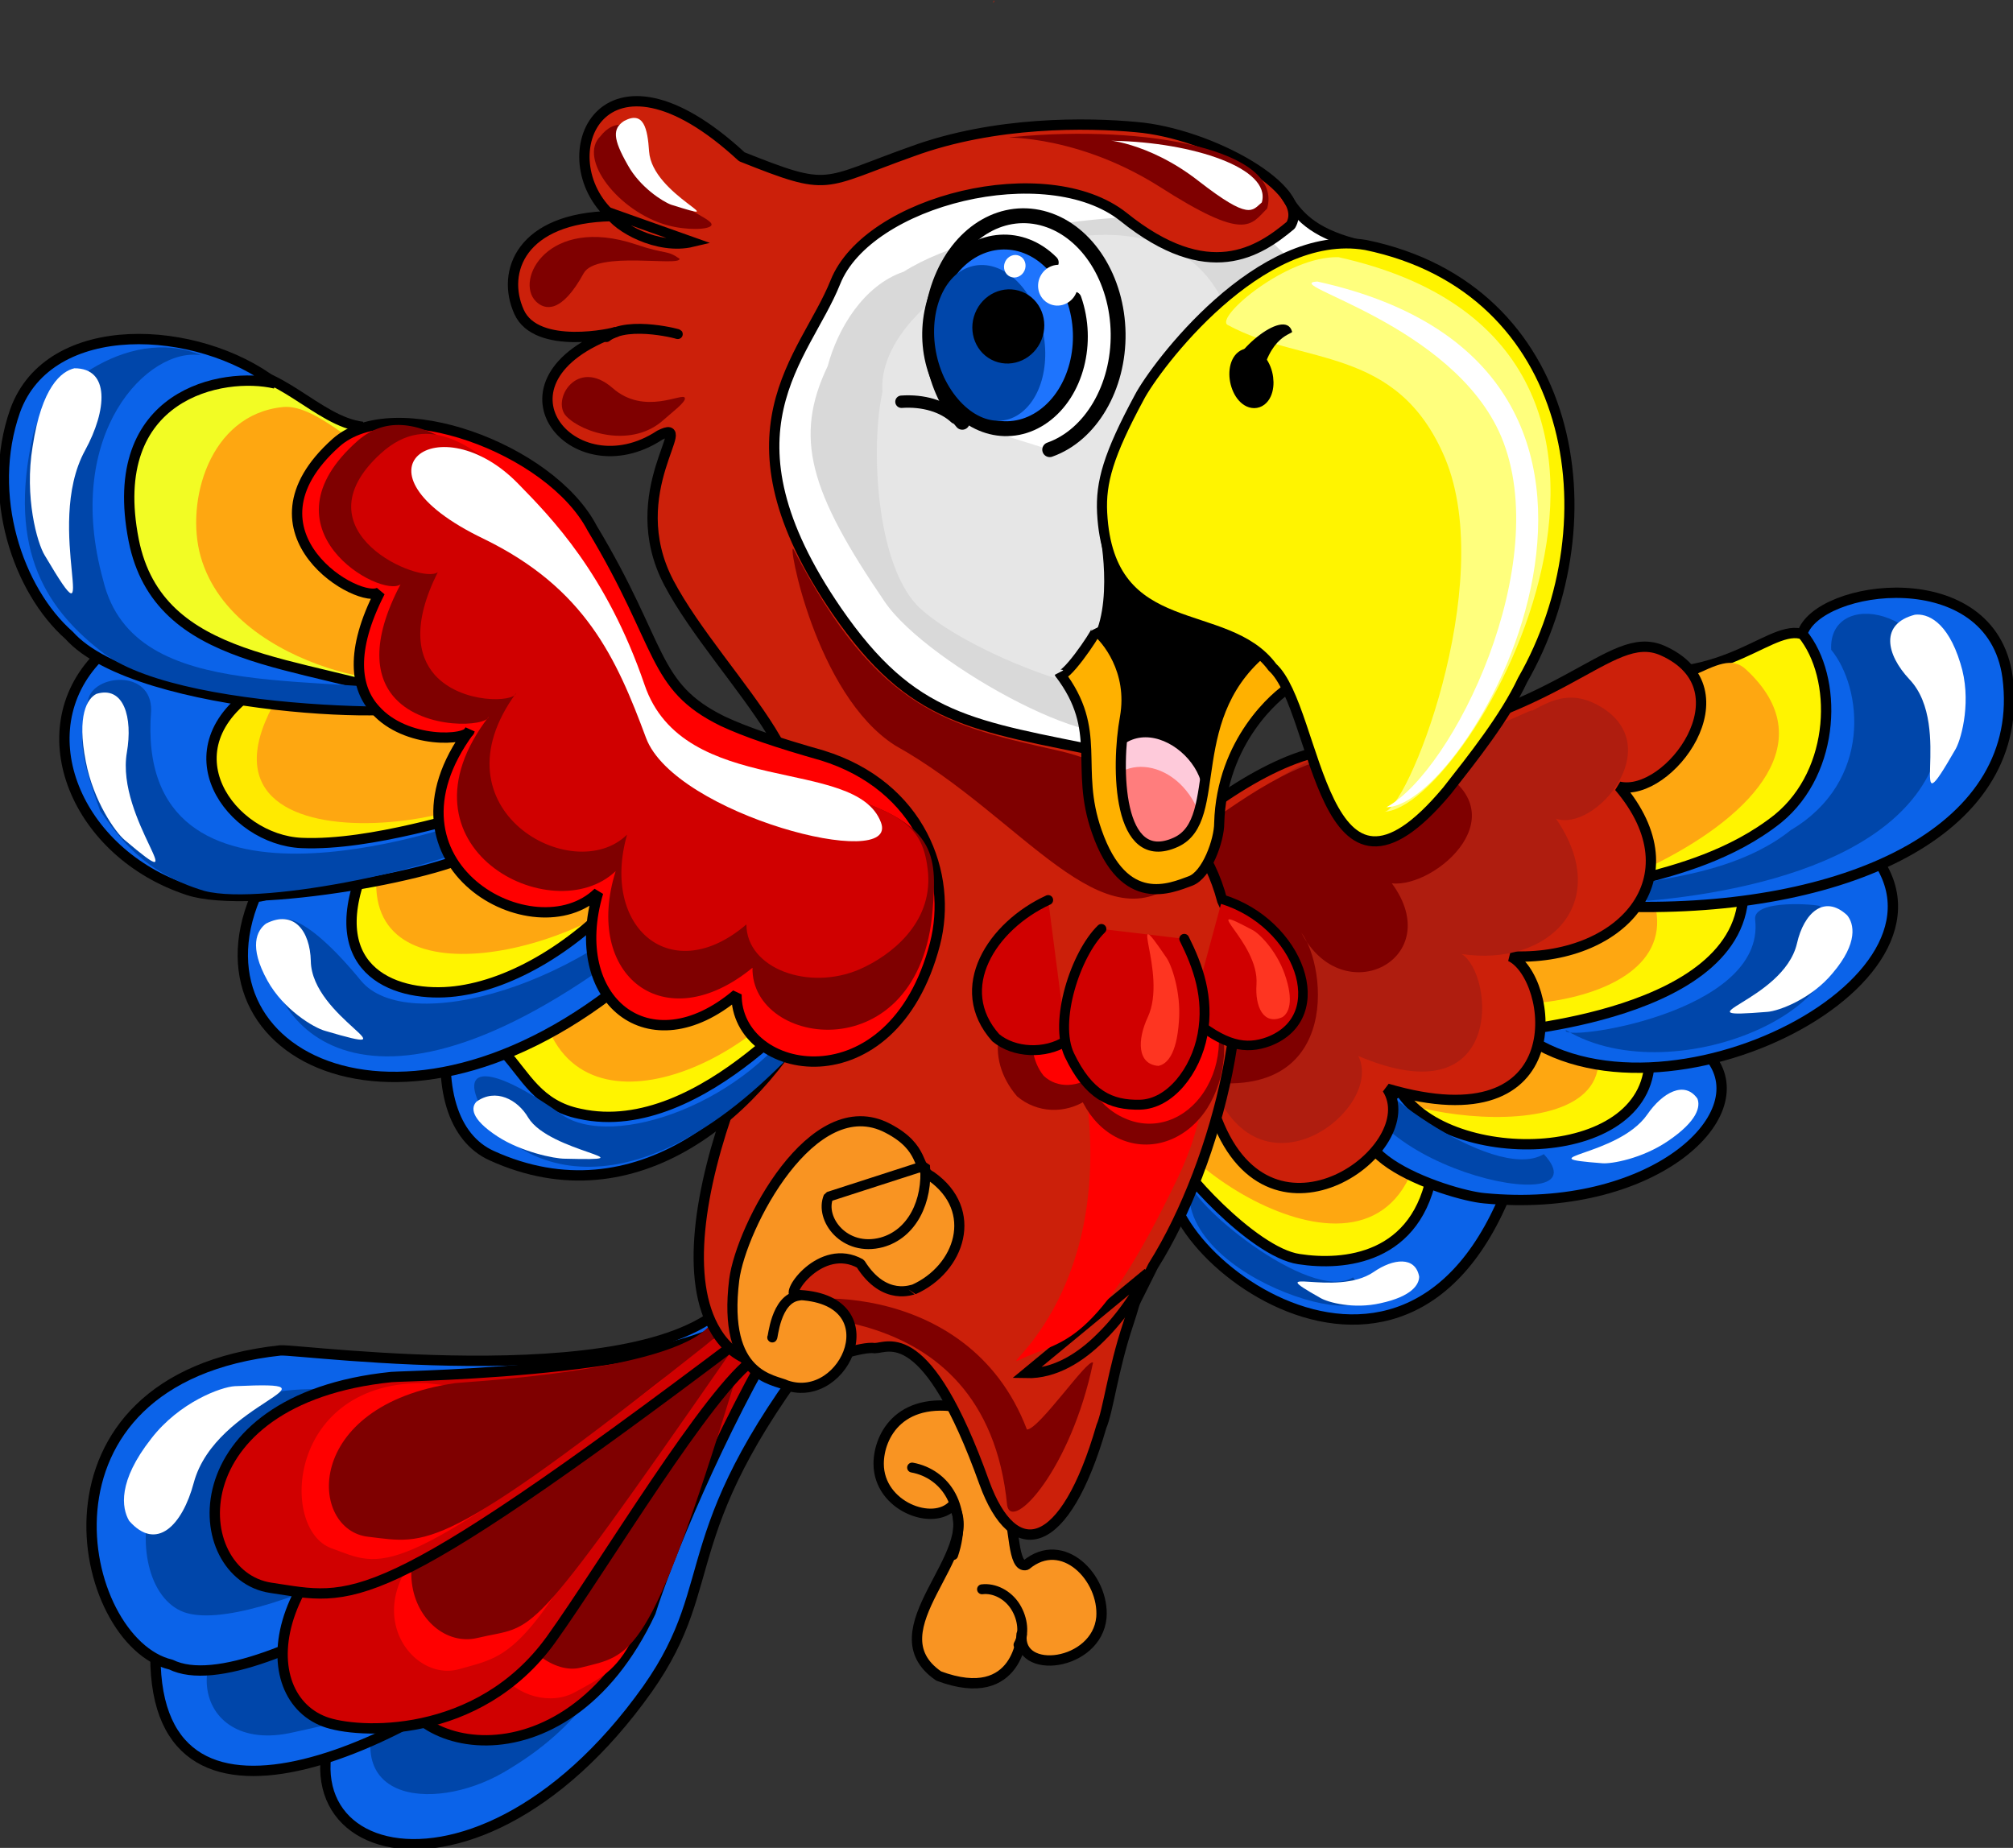 <svg width="195" height="179" viewBox="0 0 195 179" fill="none" xmlns="http://www.w3.org/2000/svg">
<rect x="0" y="0" width="195" height="179" fill="#333333" stroke="none"/>
<g clip-path="url(#clip0_520_4365)">
<path fill-rule="evenodd" clip-rule="evenodd" d="M118.11 16.439C125.106 22.556 144.032 25.945 131.66 33.978C106.99 39.358 109.936 69.498 108.169 75.32C106.549 80.699 92.41 72.298 84.751 66.624C78.197 61.687 70.759 42.674 73.042 35.747C74.441 31.546 81.732 18.724 86.887 17.102C96.092 14.965 106.033 16.808 118.11 16.439Z" fill="white"/>
<path fill-rule="evenodd" clip-rule="evenodd" d="M122.381 21.671C123.043 26.535 140.275 32.283 139.097 32.504C120.319 36.557 110.745 64.855 109.493 69.793C108.389 74.362 89.905 64.487 85.708 58.297C78.417 47.611 76.871 42.379 80.184 35.452C81.142 31.841 83.646 27.64 87.549 26.314C95.428 21.303 113.544 19.829 122.381 21.671Z" fill="#D9D9D9"/>
<path fill-rule="evenodd" clip-rule="evenodd" d="M111.114 65.592C110.304 69.645 94.25 63.602 89.169 58.96C84.824 54.98 84.309 43.19 85.487 37.957C84.309 22.187 141.233 4.28 111.114 65.592Z" fill="#E6E6E6"/>
<path fill-rule="evenodd" clip-rule="evenodd" d="M35.85 161.098C21.711 179.079 45.203 188.291 62.729 163.604C70.314 152.845 64.644 148.497 80.918 128.231C82.244 125.947 40.342 155.35 35.85 161.098Z" fill="#0B63E9" stroke="black" stroke-linejoin="bevel"/>
<path fill-rule="evenodd" clip-rule="evenodd" d="M37.621 163.383C31.803 174.51 41.818 175.689 48.74 171.71C64.131 162.793 59.639 150.781 73.484 133.684C74.956 132.579 38.136 161.761 37.621 163.383Z" fill="#0046AA"/>
<path fill-rule="evenodd" clip-rule="evenodd" d="M58.826 135.085C35.482 139.433 15.82 152.697 15.378 156.087C11.917 181.29 37.102 170.531 50.357 159.772C51.535 158.814 60.151 150.929 65.012 143.854C78.635 124.252 74.659 132.874 81.654 124.031C84.232 120.862 63.612 133.39 58.826 135.085Z" fill="#0B63E9" stroke="black" stroke-linejoin="bevel"/>
<path fill-rule="evenodd" clip-rule="evenodd" d="M55.439 151.739C44.467 164.562 34.746 166.404 28.413 167.804C18.251 170.162 16.631 158.15 27.382 154.392C40.858 159.256 58.974 130.958 71.419 132.432C66.78 138.475 58.237 149.381 55.439 151.739Z" fill="#0046AA"/>
<path fill-rule="evenodd" clip-rule="evenodd" d="M71.2 125.357C64.204 135.453 29.004 130.663 27.163 130.81C1.83 133.537 7.427 159.108 16.559 161.245C24.954 165.372 51.98 146.138 60.375 138.032C62.584 135.895 72.894 126.462 71.2 125.357Z" fill="#0B63E9" stroke="black" stroke-linejoin="bevel"/>
<path fill-rule="evenodd" clip-rule="evenodd" d="M62.142 131.4C57.797 138.401 32.244 134.642 30.918 134.569C12.582 134.127 11.035 153.655 17.81 156.161C24.512 158.593 47.266 146.507 49.623 141.496C50.286 140.096 63.467 132.358 62.142 131.4Z" fill="#0046AA"/>
<path fill-rule="evenodd" clip-rule="evenodd" d="M18.77 143.633C17.665 147.76 15.161 150.339 12.51 147.318C11.774 146.065 11.405 143.486 14.646 139.359C17.37 135.822 21.421 134.348 22.746 134.274C34.087 133.758 20.905 135.674 18.77 143.633Z" fill="white"/>
<path fill-rule="evenodd" clip-rule="evenodd" d="M67.66 12.018V11.87V12.018Z" fill="#CC200A"/>
<path d="M67.66 12.018V11.87" stroke="#CC200A" stroke-width="0.043" stroke-linecap="square" stroke-linejoin="bevel"/>
<path fill-rule="evenodd" clip-rule="evenodd" d="M95.572 115.482C84.158 103.986 65.822 147.023 63.023 156.161C54.554 174.215 37.396 169.499 38.427 161.319C39.458 153.213 61.182 133.095 66.705 132.579C71.197 132.063 95.278 113.493 95.572 115.482Z" fill="#D00000" stroke="black" stroke-linejoin="bevel"/>
<path fill-rule="evenodd" clip-rule="evenodd" d="M66.342 135.527C67.52 139.58 52.645 150.928 51.908 151.518C42.335 160.287 51.025 166.551 55.737 163.898C60.377 161.319 62.144 161.319 67.373 137.295C67.888 134.937 67.52 135.158 66.342 135.527Z" fill="#FF0000"/>
<path fill-rule="evenodd" clip-rule="evenodd" d="M70.391 131.326C71.054 136.706 54.853 144.517 54.043 144.96C43.438 151.739 51.244 162.793 56.252 161.54C61.186 160.288 62.88 160.951 71.127 133.979C72.011 131.253 71.569 131.326 70.391 131.326Z" fill="#7F0000"/>
<path fill-rule="evenodd" clip-rule="evenodd" d="M74.735 123.736C73.041 131.253 46.089 140.685 44.689 141.275C25.469 149.676 24.217 164.046 31.434 166.772C34.527 167.952 46.309 168.615 53.379 158.814C58.46 151.739 68.696 134.569 73.188 131.547C81.215 126.094 76.502 123.883 74.735 123.736Z" fill="#D00000" stroke="black" stroke-linejoin="bevel"/>
<path fill-rule="evenodd" clip-rule="evenodd" d="M63.907 133.39C63.686 138.253 45.938 146.36 45.055 146.875C33.125 153.729 39.237 163.162 44.466 161.688C49.694 160.214 51.314 160.73 64.275 135.748C65.527 133.242 65.085 133.316 63.907 133.39Z" fill="#FF0000"/>
<path fill-rule="evenodd" clip-rule="evenodd" d="M70.389 127.273C69.652 132.8 49.328 141.127 48.37 141.643C34.599 148.791 40.27 160.066 46.235 158.666C52.052 157.266 50.579 160.066 70.536 131.326C72.156 128.599 71.714 127.273 70.389 127.273Z" fill="#7F0000"/>
<path fill-rule="evenodd" clip-rule="evenodd" d="M72.968 126.315C69.065 132.947 39.462 133.242 37.915 133.389C17.001 135.527 18.106 152.55 26.206 153.802C34.233 154.981 36.001 156.75 71.716 129.779C75.251 127.126 74.588 126.978 72.968 126.315Z" fill="#D00000" stroke="black" stroke-linejoin="bevel"/>
<path fill-rule="evenodd" clip-rule="evenodd" d="M64.203 131.621C61.184 136.78 42.258 134.053 41.301 133.979C27.825 133.685 27.015 148.128 32.096 149.971C37.104 151.813 38.061 153.434 63.172 134.421C65.603 132.579 65.234 132.358 64.203 131.621Z" fill="#FF0000"/>
<path fill-rule="evenodd" clip-rule="evenodd" d="M69.065 127.936C66.266 132.8 45.205 133.831 44.101 133.979C29.225 136.116 29.888 148.275 35.706 148.865C41.376 149.528 42.628 150.707 68.181 130.442C70.685 128.452 70.243 128.378 69.065 127.936Z" fill="#7F0000"/>
<path fill-rule="evenodd" clip-rule="evenodd" d="M93.807 136.485C87.253 134.937 85.117 139.064 85.117 141.791C85.117 145.917 90.419 147.907 92.334 145.77C95.28 150.486 84.454 157.929 90.935 162.351C98.814 165.299 99.035 158.003 98.962 158.298C98.52 162.351 106.252 161.393 106.694 156.677C106.988 152.845 102.938 148.644 99.403 151.592C98.078 151.96 98.299 147.686 97.636 146.286C95.501 147.686 96.679 138.474 93.807 136.485Z" fill="#F99422" stroke="black" stroke-linejoin="bevel"/>
<path d="M88.356 142.159C91.596 142.748 93.879 146.064 92.332 150.633" stroke="black" stroke-width="0.96" stroke-miterlimit="6.06" stroke-linecap="round"/>
<path d="M95.129 153.95C96.307 153.802 97.633 154.465 98.369 155.644C99.106 156.824 99.253 158.297 98.664 159.329" stroke="black" stroke-width="0.96" stroke-linecap="round" stroke-linejoin="bevel"/>
<path fill-rule="evenodd" clip-rule="evenodd" d="M149.918 86.667C154.263 89.246 168.254 85.12 168.402 85.341C174.587 101.922 139.608 102.511 142.038 96.984C143.29 95.805 142.186 89.762 141.449 87.699C142.996 88.952 146.899 88.952 149.918 86.667Z" fill="#FFF400"/>
<path fill-rule="evenodd" clip-rule="evenodd" d="M136.739 96.837C142.188 100.522 158.168 99.711 158.315 99.932C166.563 118.871 124.588 111.502 127.386 106.122C128.859 105.091 127.313 98.458 126.355 96.174C128.344 97.795 133.204 98.606 136.739 96.837Z" fill="#FFF400"/>
<path fill-rule="evenodd" clip-rule="evenodd" d="M158.389 65.075C168.699 66.033 172.528 59.106 175.621 62.054C192.19 77.751 144.913 94.258 144.766 86.446C144.766 82.614 155.885 69.423 158.389 65.075Z" fill="#FFF400" stroke="black" stroke-linejoin="bevel"/>
<path fill-rule="evenodd" clip-rule="evenodd" d="M126.428 105.386C128.049 110.176 142.556 115.039 142.408 115.26C134.971 133.241 106.03 112.902 112.142 109.586C114.057 109.291 117.739 103.47 118.623 101.259C119.064 103.322 122.305 105.68 126.428 105.386Z" fill="#FFF400"/>
<path fill-rule="evenodd" clip-rule="evenodd" d="M153.677 67.507C162.956 68.318 166.417 62.275 169.142 64.855C184.091 78.709 141.527 93.3 141.453 86.373C141.453 83.057 151.395 71.34 153.677 67.507Z" fill="#FEA711"/>
<path fill-rule="evenodd" clip-rule="evenodd" d="M145.945 87.257C149.259 89.174 159.863 86.299 159.937 86.447C164.797 98.827 138.213 98.975 140.054 94.922C140.937 94.037 140.127 89.542 139.538 87.995C140.717 88.953 143.736 88.953 145.945 87.257ZM139.096 97.501C142.926 100.006 154.045 99.417 154.119 99.564C159.789 112.829 130.554 107.818 132.542 104.06C133.573 103.323 132.542 98.68 131.88 97.059C133.205 98.164 136.593 98.754 139.096 97.501ZM124.147 103.765C125.62 107.892 137.108 112.608 137.035 112.755C131.953 127.641 108.536 109.292 113.175 106.712C114.648 106.491 117.299 101.775 117.962 99.933C118.33 101.701 120.907 103.765 124.147 103.765Z" fill="#FEA711"/>
<path fill-rule="evenodd" clip-rule="evenodd" d="M138.8 113.271C137.695 106.712 145.796 114.008 146.385 114.302C136.002 142.6 108.313 118.724 114.131 112.092C113.762 112.681 121.274 121.303 125.839 121.966C130.111 122.63 137.401 122.04 138.8 113.271Z" fill="#0B63E9" stroke="black" stroke-linejoin="bevel"/>
<path fill-rule="evenodd" clip-rule="evenodd" d="M135.634 105.681C140.347 113.198 160.303 112.903 159.788 102.144C161.482 99.933 165.458 102.07 165.753 102.512C170.171 108.26 159.788 117.619 143.808 116.072C140.273 115.777 125.84 110.987 135.634 105.681Z" fill="#0B63E9" stroke="black" stroke-linejoin="bevel"/>
<path fill-rule="evenodd" clip-rule="evenodd" d="M180.847 82.025C192.482 94.553 160.817 110.618 147.12 99.933C144.101 99.859 170.022 98.753 168.844 85.415C171.937 84.015 180.7 81.804 180.847 82.025Z" fill="#0B63E9" stroke="black" stroke-linejoin="bevel"/>
<path fill-rule="evenodd" clip-rule="evenodd" d="M174.589 61.391C176.062 56.601 192.925 54.243 194.472 65.592C196.386 80.257 179.302 88.142 158.388 87.847C150.508 84.899 163.248 86.447 172.232 79.299C177.903 74.656 178.05 65.592 174.589 61.391Z" fill="#0B63E9" stroke="black" stroke-linejoin="bevel"/>
<path fill-rule="evenodd" clip-rule="evenodd" d="M115.308 114.303C114.646 116.071 126.87 126.315 131.067 123.735C136.738 130.294 113.246 124.251 115.308 114.303ZM176.283 87.773C183.131 96.985 162.291 106.197 151.687 99.785C151.024 100.964 171.054 98.238 170.023 89.1C169.729 87.036 176.209 87.626 176.283 87.773ZM177.387 62.939C177.093 56.97 187.623 58.738 188.212 67.729C189.243 81.731 172.011 86.152 159.64 87.257C152.718 84.605 165.678 86.668 173.484 80.404C181.437 75.688 180.406 66.624 177.387 62.939ZM131.509 102.07C130.699 103.986 144.617 114.745 149.551 111.797C155.884 118.651 128.858 112.829 131.509 102.07Z" fill="#0046AA"/>
<path fill-rule="evenodd" clip-rule="evenodd" d="M184.973 65.812C182.69 63.38 182.101 60.433 185.489 59.548C186.667 59.401 188.655 60.138 189.907 64.265C191.012 67.728 190.054 71.413 189.465 72.518C184.384 81.362 189.392 70.455 184.973 65.812ZM174.074 91.384C174.737 88.436 176.725 86.594 178.935 88.657C179.597 89.468 180.039 91.31 177.535 94.258C175.474 96.763 172.307 97.942 171.202 98.016C162.145 98.753 172.749 97.058 174.074 91.384ZM159.567 107.965C161.04 105.828 163.176 104.648 164.427 106.417C164.722 107.154 164.501 108.554 161.555 110.544C159.052 112.239 156.106 112.755 155.222 112.681C147.564 112.091 156.695 112.091 159.567 107.965ZM133.057 123.219C134.971 121.893 137.107 121.672 137.475 123.661C137.475 124.398 136.812 125.577 133.719 126.241C131.142 126.83 128.638 126.167 127.902 125.725C122.011 122.408 129.375 125.725 133.057 123.219Z" fill="white"/>
<path fill-rule="evenodd" clip-rule="evenodd" d="M130.7 72.592C151.467 69.792 155.812 60.728 161.04 63.012C169.509 66.771 161.629 77.309 156.843 76.203C164.428 85.12 156.916 93.153 146.312 92.637C150.51 94.627 152.719 110.839 134.382 105.459C138.064 111.207 123.189 122.188 117.887 108.481C105.957 105.681 104.19 105.165 101.465 98.016C100.729 91.016 120.759 71.634 130.7 72.592Z" fill="#CC200A" stroke="black" stroke-linejoin="bevel"/>
<path fill-rule="evenodd" clip-rule="evenodd" d="M133.277 71.708C141.893 72.814 148.226 68.54 148.447 68.834C150.435 67.729 152.35 66.845 155.074 68.466C161.555 72.372 154.485 80.625 150.73 79.299C156.326 87.479 149.993 93.669 141.598 92.416C144.765 94.406 145.796 108.334 131.583 102.291C134.16 107.449 121.862 116.956 117.37 104.796C108.092 101.48 107.723 99.638 105.956 93.374C105.662 87.405 127.165 70.898 133.277 71.708Z" fill="#AF1D0F"/>
<path fill-rule="evenodd" clip-rule="evenodd" d="M108.757 82.246C112.807 87.331 124.663 67.802 138.508 74.14C147.713 78.562 139.023 86.078 134.826 85.562C140.202 92.858 130.113 98.09 126.063 90.352C128.566 93.595 130.113 107.597 115.017 104.501C118.183 108.628 101.835 82.688 108.757 82.246Z" fill="#7F0000"/>
<path fill-rule="evenodd" clip-rule="evenodd" d="M125.03 21.818C121.937 24.397 117.076 27.64 108.829 21.007C101.391 15.112 84.085 19.386 80.919 27.345C77.973 34.714 69.136 41.789 81.066 59.18C88.43 69.866 94.101 70.234 107.43 72.961C107.945 76.498 115.898 77.677 118.402 87.257C122.158 94.774 118.181 112.313 111.701 122.63C109.197 127.715 110.375 124.988 109.271 128.304C107.798 132.726 107.356 136.632 106.693 138.179C103.158 150.412 98.224 151.517 95.353 143.632C89.756 128.009 86 130.589 84.748 130.589C82.023 130.22 73.26 135.452 69.357 128.967C66.338 124.03 67.737 115.187 70.978 106.344C71.714 100.375 70.241 100.006 77.016 93.595C80.256 90.5 64.497 81.878 72.671 80.035C83.644 77.53 69.726 65.813 64.792 56.454C60.152 47.611 67.59 40.315 63.908 42.157C55.513 47.684 46.529 36.851 59.711 32.135C59.563 32.282 51.978 33.977 50.285 30.219C48.517 26.313 50.505 21.081 59.269 20.934C52.935 15.333 58.238 2.584 71.861 15.186C80.551 18.649 79.446 17.839 88.357 14.67C96.383 11.722 105.368 11.87 110.081 12.312C117.15 12.901 127.092 18.355 125.03 21.818Z" fill="#CC200A" stroke="black" stroke-linejoin="bevel"/>
<path fill-rule="evenodd" clip-rule="evenodd" d="M45.351 86.447C45.351 86.373 45.351 86.299 45.277 86.299L45.351 86.447Z" fill="#CC200A"/>
<path d="M45.351 86.447C45.351 86.373 45.351 86.299 45.277 86.299" stroke="#CC200A" stroke-width="0.043" stroke-linecap="square" stroke-linejoin="bevel"/>
<path d="M131.216 23.587C127.092 22.482 125.693 20.86 124.441 18.797" stroke="black" stroke-width="0.96" stroke-miterlimit="2.04" stroke-linecap="round"/>
<path d="M58.754 32.651C60.889 30.956 66.265 32.504 65.603 32.356M111.186 123.293C111.186 123.293 109.492 126.757 106.62 129.557C104.706 131.473 102.202 133.094 99.403 133.021L111.186 123.293ZM58.975 20.565C59.711 21.966 63.688 24.25 67.075 23.439L58.975 20.565Z" stroke="black" stroke-width="0.96" stroke-miterlimit="4.04" stroke-linecap="round"/>
<path fill-rule="evenodd" clip-rule="evenodd" d="M58.166 13.196C59.344 11.649 61.775 10.985 63.174 16.291C64.057 19.755 69.212 21.081 68.918 21.818C68.697 22.26 66.561 22.334 64.646 21.818C59.86 20.492 55.957 15.333 58.166 13.196ZM54.852 40.315C53.379 38.768 55.883 34.567 59.344 37.589C62.437 40.315 66.193 37.957 66.34 38.547C66.487 38.915 65.088 39.947 64.352 40.61C61.259 43.484 56.399 41.936 54.852 40.315ZM51.907 29.188C52.79 30.072 54.41 30.367 56.546 26.461C57.798 24.25 65.972 25.871 65.825 25.061C64.573 24.176 64.573 24.692 61.553 23.661C53.085 20.86 49.845 27.124 51.907 29.188ZM105.885 131.989C103.75 142.306 98.079 148.423 97.564 145.843C95.502 124.399 73.262 128.231 74.882 126.978C75.398 125.136 93.734 123.367 99.478 138.474C100.657 138.474 105.37 131.547 105.885 131.989Z" fill="#7F0000"/>
<path fill-rule="evenodd" clip-rule="evenodd" d="M114.134 114.008C106.033 130.958 102.867 129.705 98.817 131.695C96.313 132.947 107.653 125.946 105.297 106.565C109.568 88.216 121.94 97.575 114.134 114.008Z" fill="#FF0000"/>
<path fill-rule="evenodd" clip-rule="evenodd" d="M102.643 72.74C110.376 74.509 118.108 81.289 114.499 84.973C106.914 92.122 99.035 79.078 86.737 72.225C78.931 67.287 76.206 52.033 76.869 53.212C85.043 68.982 91.892 70.308 102.643 72.74Z" fill="#7F0000"/>
<path fill-rule="evenodd" clip-rule="evenodd" d="M62.878 14.671C62.73 12.46 62.362 10.691 60.447 11.723C59.343 12.46 59.343 13.418 60.816 15.997C61.994 18.134 64.203 19.534 65.013 19.829C71.567 21.892 63.172 18.945 62.878 14.671Z" fill="white"/>
<path fill-rule="evenodd" clip-rule="evenodd" d="M122.746 20.197C121.126 21.818 120.684 23.439 112.289 18.06C103.526 12.533 95.867 13.491 98.15 13.27C111.184 12.017 124.366 14.596 122.746 20.197Z" fill="#7F0000"/>
<path fill-rule="evenodd" clip-rule="evenodd" d="M122.232 19.608C121.274 20.418 121.053 21.376 116.119 17.544C111.038 13.565 106.546 13.565 107.872 13.639C115.53 13.786 123.189 16.292 122.232 19.608Z" fill="white"/>
<path fill-rule="evenodd" clip-rule="evenodd" d="M58.09 93.227C55.144 98.68 43.067 100.744 43.141 101.112C45.056 107.008 48.517 110.103 52.493 111.208C61.183 113.566 72.303 106.492 74.88 98.533C75.175 97.649 72.744 94.553 72.744 93.227C70.462 94.038 63.539 97.796 58.09 93.227Z" fill="#FFF400"/>
<path fill-rule="evenodd" clip-rule="evenodd" d="M79.667 96.027C73.849 107.818 61.551 118.282 47.633 111.945C43.878 110.25 42.331 105.239 43.583 98.459C59.489 84.31 46.382 100.375 48.885 101.996C50.873 104.133 52.125 107.081 56.176 107.892C68.179 110.545 80.183 94.553 79.667 96.027Z" fill="#0B63E9" stroke="black" stroke-linejoin="bevel"/>
<path fill-rule="evenodd" clip-rule="evenodd" d="M51.685 78.341C45.794 83.205 31.139 83.942 31.066 84.31C29.151 102.733 58.681 95.732 68.328 85.121C69.064 84.31 67.739 81.141 68.401 79.888C65.308 80.331 55.735 83.205 51.685 78.341Z" fill="#FFF400"/>
<path fill-rule="evenodd" clip-rule="evenodd" d="M51.536 80.036C47.191 83.499 36.514 84.162 36.514 84.383C35.041 97.501 56.544 92.269 63.613 84.678C64.129 84.089 63.245 81.804 63.687 80.994C61.478 81.362 54.482 83.425 51.536 80.036ZM64.35 89.763C60.594 94.479 52.199 95.88 52.199 96.174C54.408 111.724 73.407 103.323 78.93 93.374C79.372 92.637 72.524 91.753 72.818 90.647C70.535 91.532 68.621 93.374 64.35 89.763Z" fill="#FEA711"/>
<path fill-rule="evenodd" clip-rule="evenodd" d="M24.735 86.889C17.96 103.028 40.715 113.566 63.322 92.711C64.206 87.552 60.671 84.826 60.818 86.005C55.884 91.605 49.625 95.364 44.102 96.027C38.579 96.69 31.288 94.258 35.118 84.383C32.319 75.393 30.478 86.447 24.735 86.889Z" fill="#0B63E9" stroke="black" stroke-linejoin="bevel"/>
<path fill-rule="evenodd" clip-rule="evenodd" d="M25.983 91.311C25.688 99.491 35.924 112.092 63.687 89.763C64.423 84.752 66.927 82.762 67.148 83.868C56.838 95.732 39.385 100.375 34.967 94.995C29.517 88.363 26.13 87.405 25.983 91.311Z" fill="#0046AA"/>
<path fill-rule="evenodd" clip-rule="evenodd" d="M30.108 93.08C30.035 90.206 28.488 88.069 25.764 89.469C24.88 90.132 24.07 91.68 25.911 94.996C27.457 97.796 30.403 99.565 31.507 99.859C40.492 102.512 30.182 98.607 30.108 93.08Z" fill="white"/>
<path fill-rule="evenodd" clip-rule="evenodd" d="M35.114 41.347C30.769 40.831 26.866 35.378 22.08 35.967C12.212 37.294 10.813 48.864 11.549 53.138C14.642 64.855 39.606 70.234 35.261 66.992C34.746 66.624 35.188 59.77 37.176 58.002C39.312 56.086 30.033 54.759 29.812 50.337C28.707 46.211 34.599 41.568 35.114 41.347Z" fill="#F2FC24" stroke="black" stroke-linejoin="bevel"/>
<path fill-rule="evenodd" clip-rule="evenodd" d="M38.354 66.403C31.211 69.94 13.905 66.108 13.684 66.403C-1.044 88.584 47.412 86.889 45.865 79.667C44.54 78.12 48.222 70.161 49.989 67.434C47.264 69.129 41.742 69.35 38.354 66.403Z" fill="#FFEA00"/>
<path fill-rule="evenodd" clip-rule="evenodd" d="M38.502 44.958C35.335 44.442 30.843 39.063 27.382 39.431C20.239 40.168 17.956 48.643 19.429 53.875C22.669 65.445 42.258 67.434 39.017 64.781C38.649 64.487 38.87 59.181 40.269 57.854C41.816 56.454 35.041 55.128 34.82 51.738C33.936 48.495 38.134 45.032 38.502 44.958ZM48.443 65.15C42.331 68.245 31.58 67.729 27.456 66.624C14.937 86.005 52.126 79.889 50.726 73.551C47.56 69.35 51.315 67.729 48.443 65.15Z" fill="#FEA711"/>
<path fill-rule="evenodd" clip-rule="evenodd" d="M9.487 63.676C2.492 70.898 7.425 82.689 18.251 86.226C24.289 88.216 44.172 84.531 46.749 82.099C46.381 81.583 47.854 78.783 46.455 78.783C45.277 78.783 36.072 81.952 29.223 81.657C22.375 81.362 15.82 72.519 25.026 66.624C28.266 66.329 13.169 60.433 9.487 63.676Z" fill="#0B63E9" stroke="black" stroke-linejoin="bevel"/>
<path fill-rule="evenodd" clip-rule="evenodd" d="M26.647 37.147C19.209 31.399 4.776 30.588 1.462 39.8C-1.41 47.98 1.756 57.191 6.69 61.539C13.392 69.056 41.964 69.793 40.639 67.95C29.298 63.823 15.38 64.56 12.95 52.327C10.151 38.105 21.639 35.968 26.647 37.147Z" fill="#0B63E9" stroke="black" stroke-linejoin="bevel"/>
<path fill-rule="evenodd" clip-rule="evenodd" d="M8.53 67.803C7.793 71.488 7.425 72.225 9.708 78.562C11.549 81.141 13.905 84.531 19.797 86.3C25.688 87.847 44.245 83.647 46.749 81.363C46.381 80.92 47.486 79.299 46.086 79.299C43.656 80.183 12.874 90.943 14.642 68.835C14.716 64.782 9.045 65.297 8.53 67.803ZM19.502 34.42C12.212 31.325 4.111 38.326 3.228 42.011C0.576 53.58 4.774 59.255 10.076 63.308C18.324 69.424 46.675 68.909 44.687 67.656C31.653 64.782 13.022 68.687 10.002 56.233C6.026 41.937 14.421 33.536 19.502 34.42ZM46.086 106.05C47.927 111.871 59.562 119.978 76.721 102.07C75.984 98.459 77.605 96.838 78.046 97.649C72.523 106.86 59.342 111.429 54.408 107.966C48.295 103.618 45.203 103.249 46.086 106.05Z" fill="#0046AA"/>
<path fill-rule="evenodd" clip-rule="evenodd" d="M8.239 43.632C10.374 39.726 10.669 35.673 7.208 35.673C5.956 35.968 4.041 37.441 3.158 43.263C2.348 48.127 3.599 52.622 4.336 53.801C10.227 63.75 4.115 51.148 8.239 43.632ZM12.289 72.888C12.878 69.498 11.995 66.403 9.343 67.213C8.46 67.656 7.429 69.277 8.312 73.772C9.049 77.604 11.184 80.626 12.068 81.362C19.211 87.405 11.184 79.373 12.289 72.888Z" fill="white"/>
<path fill-rule="evenodd" clip-rule="evenodd" d="M79.667 73.183C89.166 76.13 92.333 84.679 90.566 91.458C86.442 107.229 71.272 104.355 71.346 96.322C62.877 103.47 54.85 96.838 57.943 86.447C51.831 92.416 35.851 83.794 45.498 70.751C45.277 71.782 39.312 72.077 36.366 68.761C34.452 66.698 33.862 63.087 36.808 57.339C34.967 58.739 22.743 51.664 32.537 42.895C38.134 37.884 53.304 43.411 57.354 51.148C64.276 62.645 63.098 66.477 70.02 69.866C72.229 70.898 75.249 71.93 79.667 73.183Z" fill="#FF0000" stroke="black" stroke-linejoin="bevel"/>
<path fill-rule="evenodd" clip-rule="evenodd" d="M96.238 0.227C96.238 0.153 96.312 0.079 96.312 0.079L96.238 0.227Z" fill="#CC200A"/>
<path d="M96.238 0.227C96.238 0.153 96.312 0.079 96.312 0.079" stroke="#CC200A" stroke-width="0.043" stroke-linecap="square" stroke-linejoin="bevel"/>
<path fill-rule="evenodd" clip-rule="evenodd" d="M81.216 76.941C90.642 79.668 90.789 82.689 90.347 88.142C89.095 103.765 72.747 101.481 72.894 93.743C64.352 100.744 56.472 94.48 59.639 84.384C53.527 90.206 37.62 82.099 47.341 69.424C47.12 70.382 41.155 70.751 38.283 67.656C36.442 65.666 35.853 62.202 38.799 56.602C36.958 58.002 24.881 51.296 34.675 42.674C40.272 37.81 48.151 45.695 52.938 52.254C59.786 63.234 60.228 70.382 67.077 73.551C69.359 74.583 76.871 75.835 81.216 76.941Z" fill="#7F0000"/>
<path fill-rule="evenodd" clip-rule="evenodd" d="M79.007 76.131C87.181 78.784 89.464 79.668 89.906 84.605C90.274 89.469 86.297 92.564 83.278 93.891C78.344 96.028 72.306 93.817 72.306 89.543C65.089 95.733 58.167 89.911 60.744 80.847C55.516 86.005 41.745 78.415 49.993 67.14C49.845 68.024 44.691 68.245 42.113 65.371C40.493 63.529 39.904 60.434 42.408 55.423C40.861 56.676 28.563 51.517 36.885 43.927C41.671 39.579 46.163 43.558 50.287 47.169C58.682 54.465 60.229 69.277 66.194 72.299C69.949 74.951 75.251 75.025 79.007 76.131Z" fill="#D00000"/>
<path fill-rule="evenodd" clip-rule="evenodd" d="M50.213 46.874C53.379 50.117 58.755 55.57 62.437 66.329C66.193 77.383 82.909 73.183 85.339 79.668C87.18 84.531 65.382 78.931 62.584 71.488C59.712 63.75 56.693 56.97 46.825 52.18C33.054 45.548 42.628 39.063 50.213 46.874ZM51.17 108.261C50.139 106.492 48.003 105.387 46.162 106.713C45.647 107.229 45.5 108.334 48.224 110.103C50.507 111.577 53.674 112.24 54.705 112.24C63.394 112.461 53.232 111.65 51.17 108.261Z" fill="white"/>
<path fill-rule="evenodd" clip-rule="evenodd" d="M71.125 123.957C69.947 133.464 75.028 133.611 76.206 134.2C81.95 136.116 86.442 125.652 77.09 125.431C75.986 125.431 79.52 120.272 83.35 122.41C85.706 126.168 88.504 124.841 88.504 124.915C92.996 122.925 94.911 117.251 90.198 113.935C88.725 113.198 89.683 111.208 86.001 109.292C78.71 105.46 71.788 118.872 71.125 123.957Z" fill="#F99422" stroke="black" stroke-width="0.98" stroke-linejoin="bevel"/>
<path d="M77.382 125.504C75.099 125.799 74.878 129.705 74.805 129.557M80.254 115.924C79.37 118.061 81.8 121.304 85.409 120.346C88.355 119.535 89.901 116.366 89.606 112.903L80.254 115.924Z" stroke="black" stroke-width="0.96" stroke-linecap="round" stroke-linejoin="bevel"/>
<path d="M105.369 106.492C103.16 107.966 100.435 107.818 98.521 106.197C97.711 105.239 97.195 104.281 96.901 103.249C95.722 99.049 99.036 95.069 101.908 94.996" fill="#7F0000"/>
<path fill-rule="evenodd" clip-rule="evenodd" d="M117.593 97.059C119.14 100.301 118.845 104.354 116.931 107.376C115.016 110.323 111.776 111.576 108.83 110.471C105.884 109.365 103.896 106.123 103.823 102.365C103.749 98.606 105.516 95.069 108.388 93.522" fill="#7F0000"/>
<path d="M106.252 103.986C104.485 105.386 102.423 105.46 101.097 104.207C100.508 103.47 100.214 102.66 100.066 101.849C99.403 98.386 103.601 98.386 105.737 98.091" fill="#FF0000"/>
<path fill-rule="evenodd" clip-rule="evenodd" d="M116.928 96.101C118.549 99.122 118.475 102.954 116.634 105.755C114.867 108.481 111.774 109.587 108.975 108.334C106.177 107.155 104.336 103.912 104.336 100.375C104.336 96.838 106.177 93.743 108.975 92.637" fill="#FF0000"/>
<path d="M103.305 100.817C101.243 102.144 98.224 101.996 96.457 100.522C92.186 95.733 96.089 89.69 101.538 87.184" fill="#D00000"/>
<path d="M103.305 100.817C101.243 102.144 98.224 101.996 96.457 100.522C92.186 95.733 96.089 89.69 101.538 87.184" stroke="black" stroke-width="0.96" stroke-linecap="round" stroke-linejoin="bevel"/>
<path d="M115.309 98.533C118.622 101.333 120.684 101.702 122.894 100.891C129.227 98.459 125.839 89.395 118.401 87.11" fill="#D00000"/>
<path d="M115.309 98.533C118.622 101.333 120.684 101.702 122.894 100.891C129.227 98.459 125.839 89.395 118.401 87.11" stroke="black" stroke-width="0.922" stroke-miterlimit="3.843" stroke-linecap="round" stroke-linejoin="bevel"/>
<path fill-rule="evenodd" clip-rule="evenodd" d="M114.721 90.942C116.047 93.595 117.151 96.617 116.488 100.228C115.826 103.765 113.322 106.934 110.45 107.007C107.578 107.081 105.442 106.049 103.601 102.217C102.055 98.975 104.19 92.416 106.694 89.984" fill="#D00000"/>
<path d="M114.721 90.942C116.047 93.595 117.151 96.617 116.488 100.228C115.826 103.765 113.322 106.934 110.45 107.007C107.578 107.081 105.442 106.049 103.601 102.217C102.055 98.975 104.19 92.416 106.694 89.984" stroke="black" stroke-width="0.96" stroke-linecap="round" stroke-linejoin="bevel"/>
<path fill-rule="evenodd" clip-rule="evenodd" d="M111.185 98.532C110.154 100.743 110.154 103.101 112.216 103.249C112.952 103.101 113.983 102.291 114.204 98.901C114.425 96.1 113.468 93.374 112.952 92.711C108.902 86.742 113.173 94.258 111.185 98.532ZM121.716 95.364C121.568 97.501 122.378 99.343 124.219 98.532C124.809 98.164 125.398 97.058 124.44 94.332C123.63 92.047 121.937 90.353 121.274 90.058C115.751 87.11 122.01 91.163 121.716 95.364Z" fill="#FE3521"/>
<path fill-rule="evenodd" clip-rule="evenodd" d="M106.546 51.812C120.39 51.517 142.556 59.181 123.557 62.129C123.851 63.75 120.464 67.14 118.917 70.014C116.634 74.288 118.476 82.099 111.111 84.531C108.092 84.531 107.503 66.329 104.41 63.455C108.019 61.318 106.84 52.991 106.546 51.812Z" fill="black"/>
<path fill-rule="evenodd" clip-rule="evenodd" d="M106.326 74.951C109.345 66.476 118.697 73.182 116.783 78.488C115.089 83.057 116.635 80.109 116.93 82.32C117.151 84.163 112.438 85.563 111.333 84.384C110.744 82.394 105.589 76.278 106.326 74.951Z" fill="#FECADA" stroke="black" stroke-linejoin="bevel"/>
<path fill-rule="evenodd" clip-rule="evenodd" d="M109.566 82.541C109.419 81.583 106.694 78.267 106.915 77.604C107.283 73.035 113.985 72.888 116.267 79.004C117.446 79.815 114.574 83.647 113.395 83.942C111.923 83.278 109.934 83.794 109.566 82.541Z" fill="#FF7D7D"/>
<path fill-rule="evenodd" clip-rule="evenodd" d="M106.175 61.097C107.133 61.834 109.784 64.929 108.974 69.498C108.09 74.361 108.237 84.163 113.908 81.583C118.768 79.373 114.276 69.129 123.039 62.571C123.407 62.276 125.543 66.255 124.954 66.55C123.702 67.287 118.326 71.782 118.105 79.741C118.105 81.362 116.927 84.752 115.307 85.342C113.466 86.005 108.9 88.142 106.249 80.552C104.04 74.288 106.912 70.824 102.641 65.224C102.935 66.181 106.175 61.392 106.175 61.097Z" fill="#FFB100" stroke="black" stroke-width="0.98" stroke-linejoin="bevel"/>
<path fill-rule="evenodd" clip-rule="evenodd" d="M110.669 40.463C110.153 41.126 109.49 42.379 108.754 42.821L110.669 40.463Z" fill="#FFF400"/>
<path d="M110.669 40.463C110.153 41.126 109.49 42.379 108.754 42.821" stroke="#FFF400" stroke-width="0.043" stroke-linecap="square" stroke-linejoin="bevel"/>
<path fill-rule="evenodd" clip-rule="evenodd" d="M106.764 49.675C107.427 62.35 118.767 58.518 123.259 64.634C127.751 68.687 127.899 91.311 140.197 76.572C142.627 73.477 145.793 69.498 147.487 65.887C156.397 50.338 152.642 27.935 132.317 23.735C122.007 21.966 111.919 35.526 110.372 38.473C107.353 44.074 106.616 46.727 106.764 49.675Z" fill="#FFF400" stroke="black" stroke-width="0.98" stroke-linejoin="bevel"/>
<path fill-rule="evenodd" clip-rule="evenodd" d="M129.668 24.913C124.661 24.766 117.665 30.735 118.917 31.472C126.207 35.451 135.339 33.388 139.978 44.368C145.133 56.675 136.149 79.004 134.013 78.635C142.335 78.562 168.109 33.462 129.668 24.913Z" fill="#FFFF7D"/>
<path fill-rule="evenodd" clip-rule="evenodd" d="M127.608 27.271C123.778 27.493 140.789 31.325 145.429 42.305C150.583 54.611 140.789 74.656 134.309 78.193C142.63 78.12 166.048 35.746 127.608 27.271Z" fill="white"/>
<path fill-rule="evenodd" clip-rule="evenodd" d="M93.217 40.905C90.124 37.367 89.314 31.619 91.228 26.977C93.143 22.334 97.267 19.976 101.317 21.229C105.367 22.482 108.239 27.05 108.313 32.283C108.387 37.515 105.662 42.157 101.685 43.558" fill="white"/>
<path d="M93.217 40.905C90.124 37.367 89.314 31.619 91.228 26.977C93.143 22.334 97.267 19.976 101.317 21.229C105.367 22.482 108.239 27.05 108.313 32.283C108.387 37.515 105.662 42.157 101.685 43.558" stroke="black" stroke-width="1.44" stroke-linecap="round" stroke-linejoin="bevel"/>
<path d="M104.043 28.966C105.516 33.167 104.264 38.031 101.097 40.315C97.931 42.6 93.881 41.568 91.598 37.957C89.315 34.346 89.609 29.188 92.187 26.019C94.764 22.85 98.962 22.555 101.834 25.429" fill="#1E74FD"/>
<path d="M104.043 28.966C105.516 33.167 104.264 38.031 101.097 40.315C97.931 42.6 93.881 41.568 91.598 37.957C89.315 34.346 89.609 29.188 92.187 26.019C94.764 22.85 98.962 22.555 101.834 25.429" stroke="black" stroke-width="1.44" stroke-linecap="round" stroke-linejoin="bevel"/>
<path fill-rule="evenodd" clip-rule="evenodd" d="M125.159 32.111C124.452 29.646 118.855 34.503 119.186 36.505C119.228 36.869 121.049 38.996 122.064 37.207C122.895 32.33 125.343 32.387 125.159 32.111Z" fill="black"/>
<path d="M122.267 35.851C121.865 34.821 121.073 34.34 120.498 34.777C119.924 35.214 119.784 36.402 120.187 37.432C120.589 38.461 121.381 38.942 121.956 38.505C122.53 38.069 122.67 36.88 122.267 35.851Z" fill="black" stroke="black" stroke-width="1.736" stroke-linejoin="bevel"/>
<path d="M104.215 28.455C104.689 27.464 104.301 26.29 103.347 25.832C102.394 25.375 101.236 25.808 100.761 26.799C100.287 27.79 100.675 28.964 101.629 29.421C102.583 29.878 103.74 29.446 104.215 28.455Z" fill="white"/>
<path d="M100.288 29.851C101.981 33.535 101.392 38.031 98.962 39.947C96.532 41.863 93.218 40.241 91.451 36.557C89.757 32.872 90.346 28.377 92.776 26.461C95.28 24.618 98.594 26.092 100.288 29.851Z" fill="#0046AA"/>
<path d="M99.243 26.212C99.493 25.655 99.273 25.015 98.754 24.782C98.234 24.549 97.611 24.812 97.362 25.369C97.112 25.926 97.331 26.567 97.851 26.799C98.371 27.032 98.994 26.769 99.243 26.212Z" fill="white"/>
<path d="M100.207 32.63C100.794 31.156 100.137 29.509 98.739 28.951C97.341 28.394 95.732 29.138 95.145 30.612C94.558 32.087 95.215 33.734 96.613 34.291C98.011 34.849 99.62 34.105 100.207 32.63Z" fill="black" stroke="black" stroke-width="1.48" stroke-linejoin="bevel"/>
<path d="M87.324 38.915C89.46 38.768 91.374 39.358 92.553 40.463" stroke="black" stroke-width="1.2" stroke-linecap="round" stroke-linejoin="bevel"/>
</g>
<defs>
<clipPath id="clip0_520_4365">
<rect width="195" height="179" fill="white"/>
</clipPath>
</defs>
</svg>
